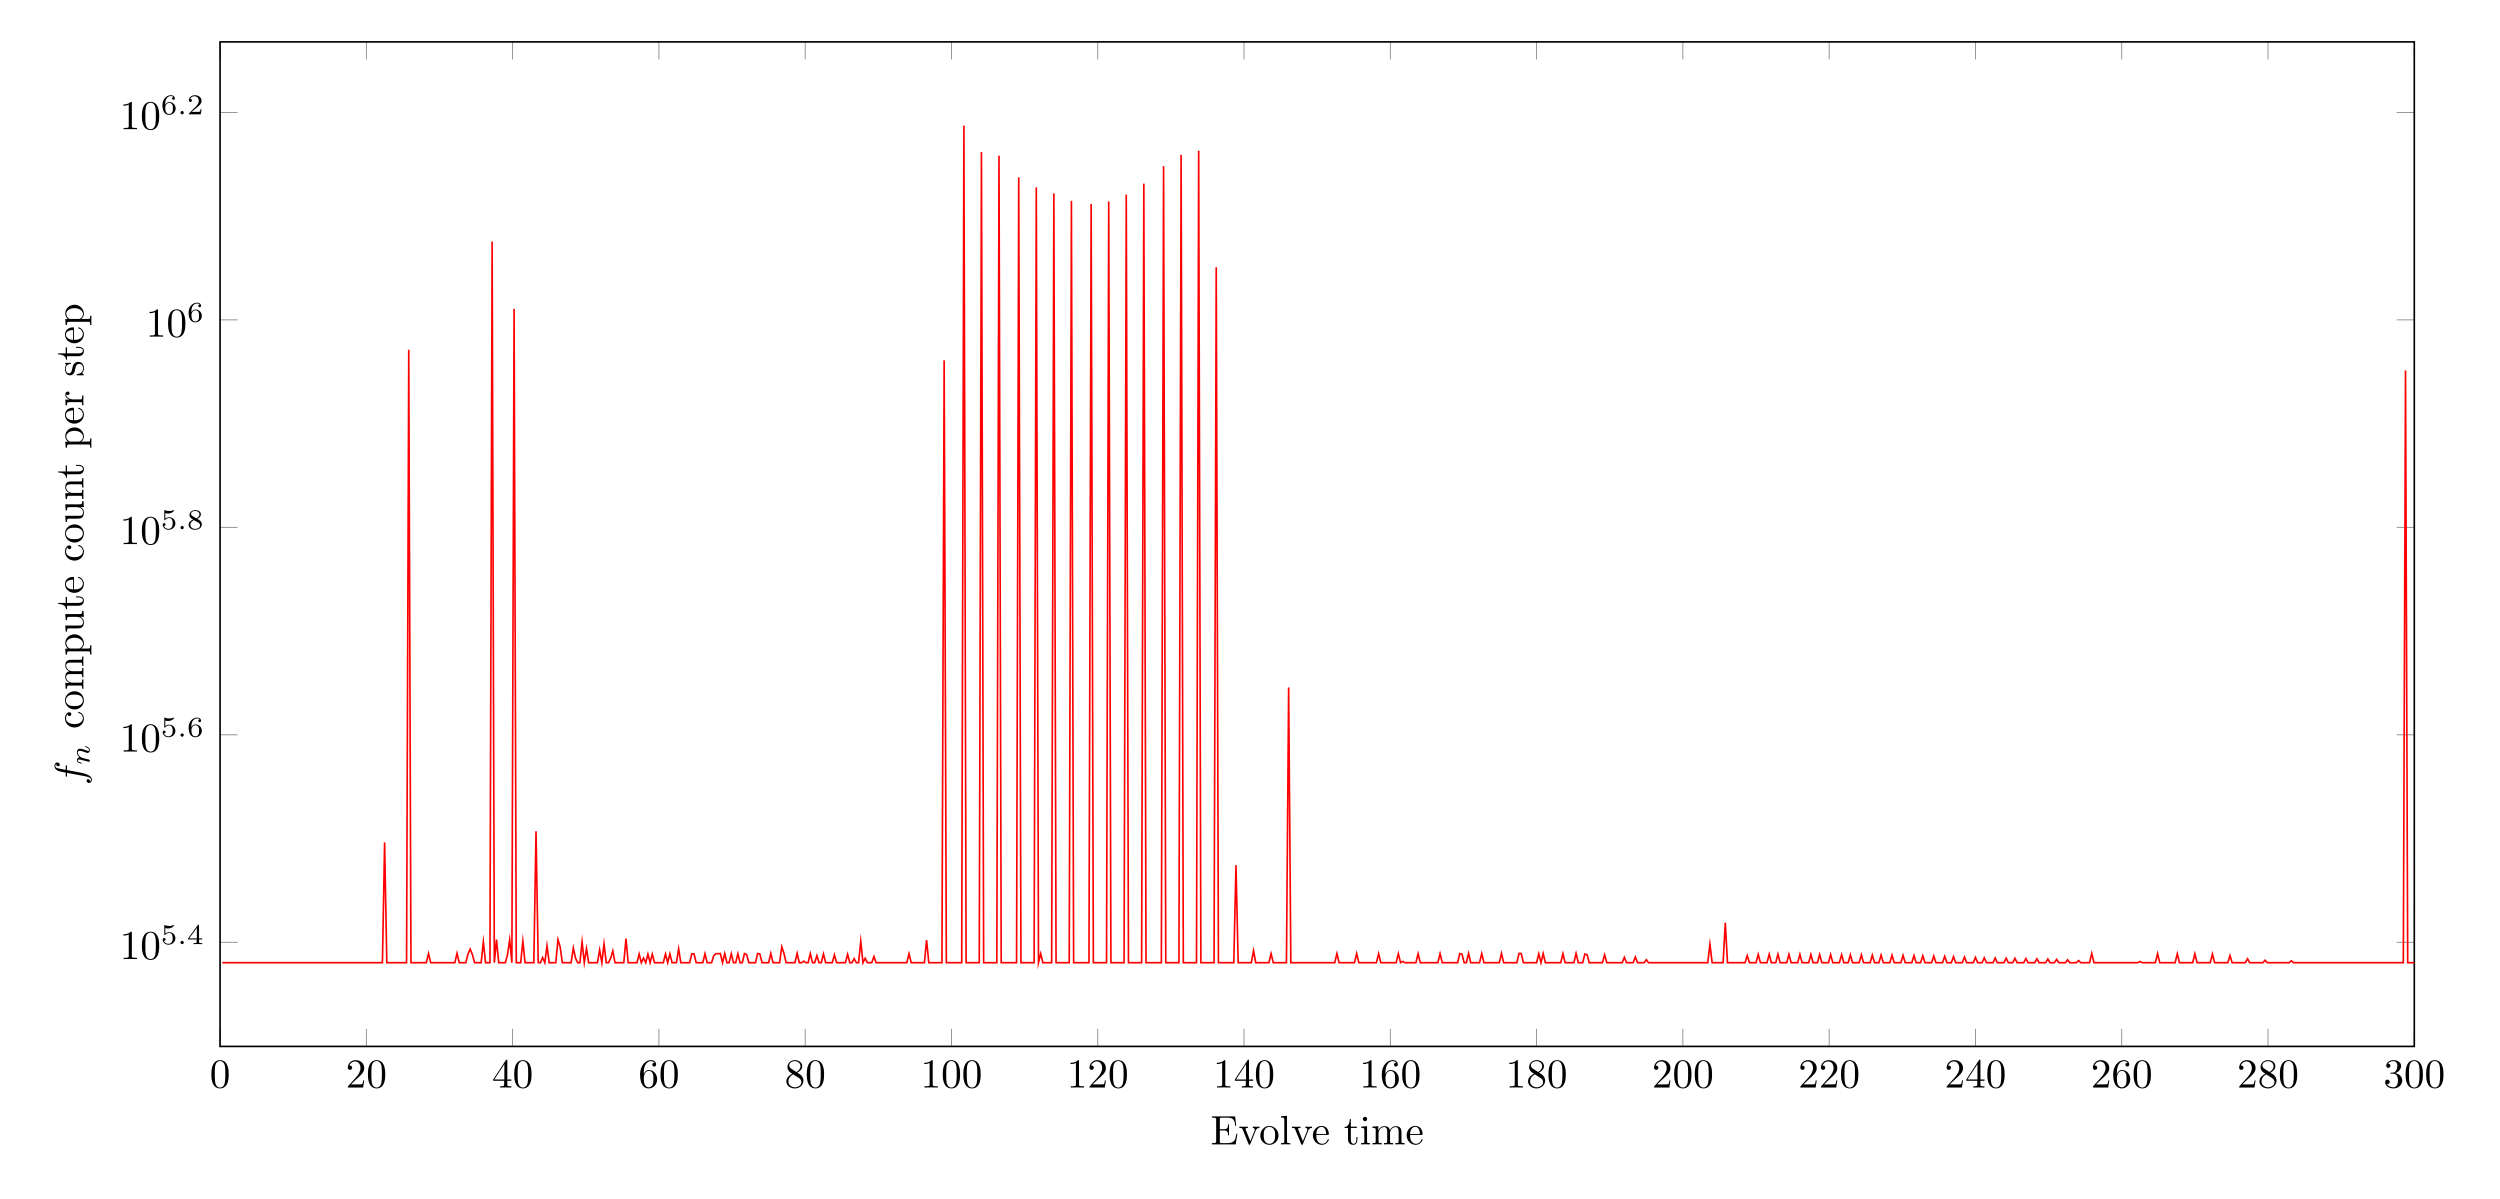 <?xml version="1.0" encoding="UTF-8"?>
<svg xmlns="http://www.w3.org/2000/svg" xmlns:xlink="http://www.w3.org/1999/xlink" width="605.189pt" height="290.312pt" viewBox="0 0 605.189 290.312" version="1.1">
<defs>
<g>
<symbol overflow="visible" id="glyph0-0">
<path style="stroke:none;" d=""/>
</symbol>
<symbol overflow="visible" id="glyph0-1">
<path style="stroke:none;" d="M 4.578 -3.188 C 4.578 -3.984 4.531 -4.781 4.188 -5.516 C 3.734 -6.484 2.906 -6.641 2.5 -6.641 C 1.891 -6.641 1.172 -6.375 0.75 -5.453 C 0.438 -4.766 0.391 -3.984 0.391 -3.188 C 0.391 -2.438 0.422 -1.547 0.844 -0.781 C 1.266 0.016 2 0.219 2.484 0.219 C 3.016 0.219 3.781 0.016 4.219 -0.938 C 4.531 -1.625 4.578 -2.406 4.578 -3.188 Z M 2.484 0 C 2.094 0 1.5 -0.25 1.328 -1.203 C 1.219 -1.797 1.219 -2.719 1.219 -3.312 C 1.219 -3.953 1.219 -4.609 1.297 -5.141 C 1.484 -6.328 2.234 -6.422 2.484 -6.422 C 2.812 -6.422 3.469 -6.234 3.656 -5.25 C 3.766 -4.688 3.766 -3.938 3.766 -3.312 C 3.766 -2.562 3.766 -1.891 3.656 -1.25 C 3.5 -0.297 2.938 0 2.484 0 Z M 2.484 0 "/>
</symbol>
<symbol overflow="visible" id="glyph0-2">
<path style="stroke:none;" d="M 1.266 -0.766 L 2.328 -1.797 C 3.875 -3.172 4.469 -3.703 4.469 -4.703 C 4.469 -5.844 3.578 -6.641 2.359 -6.641 C 1.234 -6.641 0.5 -5.719 0.5 -4.828 C 0.5 -4.281 1 -4.281 1.031 -4.281 C 1.203 -4.281 1.547 -4.391 1.547 -4.812 C 1.547 -5.062 1.359 -5.328 1.016 -5.328 C 0.938 -5.328 0.922 -5.328 0.891 -5.312 C 1.109 -5.969 1.656 -6.328 2.234 -6.328 C 3.141 -6.328 3.562 -5.516 3.562 -4.703 C 3.562 -3.906 3.078 -3.125 2.516 -2.5 L 0.609 -0.375 C 0.5 -0.266 0.5 -0.234 0.5 0 L 4.203 0 L 4.469 -1.734 L 4.234 -1.734 C 4.172 -1.438 4.109 -1 4 -0.844 C 3.938 -0.766 3.281 -0.766 3.062 -0.766 Z M 1.266 -0.766 "/>
</symbol>
<symbol overflow="visible" id="glyph0-3">
<path style="stroke:none;" d="M 2.938 -1.641 L 2.938 -0.781 C 2.938 -0.422 2.906 -0.312 2.172 -0.312 L 1.969 -0.312 L 1.969 0 C 2.375 -0.031 2.891 -0.031 3.312 -0.031 C 3.734 -0.031 4.25 -0.031 4.672 0 L 4.672 -0.312 L 4.453 -0.312 C 3.719 -0.312 3.703 -0.422 3.703 -0.781 L 3.703 -1.641 L 4.688 -1.641 L 4.688 -1.953 L 3.703 -1.953 L 3.703 -6.484 C 3.703 -6.688 3.703 -6.75 3.531 -6.75 C 3.453 -6.75 3.422 -6.75 3.344 -6.625 L 0.281 -1.953 L 0.281 -1.641 Z M 2.984 -1.953 L 0.562 -1.953 L 2.984 -5.672 Z M 2.984 -1.953 "/>
</symbol>
<symbol overflow="visible" id="glyph0-4">
<path style="stroke:none;" d="M 1.312 -3.266 L 1.312 -3.516 C 1.312 -6.031 2.547 -6.391 3.062 -6.391 C 3.297 -6.391 3.719 -6.328 3.938 -5.984 C 3.781 -5.984 3.391 -5.984 3.391 -5.547 C 3.391 -5.234 3.625 -5.078 3.844 -5.078 C 4 -5.078 4.312 -5.172 4.312 -5.562 C 4.312 -6.156 3.875 -6.641 3.047 -6.641 C 1.766 -6.641 0.422 -5.359 0.422 -3.156 C 0.422 -0.484 1.578 0.219 2.5 0.219 C 3.609 0.219 4.562 -0.719 4.562 -2.031 C 4.562 -3.297 3.672 -4.25 2.562 -4.25 C 1.891 -4.25 1.516 -3.75 1.312 -3.266 Z M 2.5 -0.062 C 1.875 -0.062 1.578 -0.656 1.516 -0.812 C 1.328 -1.281 1.328 -2.078 1.328 -2.25 C 1.328 -3.031 1.656 -4.031 2.547 -4.031 C 2.719 -4.031 3.172 -4.031 3.484 -3.406 C 3.656 -3.047 3.656 -2.531 3.656 -2.047 C 3.656 -1.562 3.656 -1.062 3.484 -0.703 C 3.188 -0.109 2.734 -0.062 2.5 -0.062 Z M 2.5 -0.062 "/>
</symbol>
<symbol overflow="visible" id="glyph0-5">
<path style="stroke:none;" d="M 1.625 -4.562 C 1.172 -4.859 1.125 -5.188 1.125 -5.359 C 1.125 -5.969 1.781 -6.391 2.484 -6.391 C 3.203 -6.391 3.844 -5.875 3.844 -5.156 C 3.844 -4.578 3.453 -4.109 2.859 -3.766 Z M 3.078 -3.609 C 3.797 -3.984 4.281 -4.5 4.281 -5.156 C 4.281 -6.078 3.406 -6.641 2.5 -6.641 C 1.5 -6.641 0.688 -5.906 0.688 -4.969 C 0.688 -4.797 0.703 -4.344 1.125 -3.875 C 1.234 -3.766 1.609 -3.516 1.859 -3.344 C 1.281 -3.047 0.422 -2.5 0.422 -1.5 C 0.422 -0.453 1.438 0.219 2.484 0.219 C 3.609 0.219 4.562 -0.609 4.562 -1.672 C 4.562 -2.031 4.453 -2.484 4.062 -2.906 C 3.875 -3.109 3.719 -3.203 3.078 -3.609 Z M 2.078 -3.188 L 3.312 -2.406 C 3.594 -2.219 4.062 -1.922 4.062 -1.312 C 4.062 -0.578 3.312 -0.062 2.5 -0.062 C 1.641 -0.062 0.922 -0.672 0.922 -1.5 C 0.922 -2.078 1.234 -2.719 2.078 -3.188 Z M 2.078 -3.188 "/>
</symbol>
<symbol overflow="visible" id="glyph0-6">
<path style="stroke:none;" d="M 2.938 -6.375 C 2.938 -6.625 2.938 -6.641 2.703 -6.641 C 2.078 -6 1.203 -6 0.891 -6 L 0.891 -5.688 C 1.094 -5.688 1.672 -5.688 2.188 -5.953 L 2.188 -0.781 C 2.188 -0.422 2.156 -0.312 1.266 -0.312 L 0.953 -0.312 L 0.953 0 C 1.297 -0.031 2.156 -0.031 2.562 -0.031 C 2.953 -0.031 3.828 -0.031 4.172 0 L 4.172 -0.312 L 3.859 -0.312 C 2.953 -0.312 2.938 -0.422 2.938 -0.781 Z M 2.938 -6.375 "/>
</symbol>
<symbol overflow="visible" id="glyph0-7">
<path style="stroke:none;" d="M 2.891 -3.516 C 3.703 -3.781 4.281 -4.469 4.281 -5.266 C 4.281 -6.078 3.406 -6.641 2.453 -6.641 C 1.453 -6.641 0.688 -6.047 0.688 -5.281 C 0.688 -4.953 0.906 -4.766 1.203 -4.766 C 1.5 -4.766 1.703 -4.984 1.703 -5.281 C 1.703 -5.766 1.234 -5.766 1.094 -5.766 C 1.391 -6.266 2.047 -6.391 2.406 -6.391 C 2.828 -6.391 3.375 -6.172 3.375 -5.281 C 3.375 -5.156 3.344 -4.578 3.094 -4.141 C 2.797 -3.656 2.453 -3.625 2.203 -3.625 C 2.125 -3.609 1.891 -3.594 1.812 -3.594 C 1.734 -3.578 1.672 -3.562 1.672 -3.469 C 1.672 -3.359 1.734 -3.359 1.906 -3.359 L 2.344 -3.359 C 3.156 -3.359 3.531 -2.688 3.531 -1.703 C 3.531 -0.344 2.844 -0.062 2.406 -0.062 C 1.969 -0.062 1.219 -0.234 0.875 -0.812 C 1.219 -0.766 1.531 -0.984 1.531 -1.359 C 1.531 -1.719 1.266 -1.922 0.984 -1.922 C 0.734 -1.922 0.422 -1.781 0.422 -1.344 C 0.422 -0.438 1.344 0.219 2.438 0.219 C 3.656 0.219 4.562 -0.688 4.562 -1.703 C 4.562 -2.516 3.922 -3.297 2.891 -3.516 Z M 2.891 -3.516 "/>
</symbol>
<symbol overflow="visible" id="glyph0-8">
<path style="stroke:none;" d="M 1.359 -0.781 C 1.359 -0.422 1.328 -0.312 0.562 -0.312 L 0.328 -0.312 L 0.328 0 L 6.078 0 L 6.5 -2.578 L 6.25 -2.578 C 6 -1.031 5.766 -0.312 4.062 -0.312 L 2.734 -0.312 C 2.266 -0.312 2.25 -0.375 2.25 -0.703 L 2.25 -3.375 L 3.141 -3.375 C 4.109 -3.375 4.219 -3.047 4.219 -2.203 L 4.469 -2.203 L 4.469 -4.844 L 4.219 -4.844 C 4.219 -3.984 4.109 -3.672 3.141 -3.672 L 2.25 -3.672 L 2.25 -6.078 C 2.25 -6.406 2.266 -6.469 2.734 -6.469 L 4.016 -6.469 C 5.547 -6.469 5.812 -5.922 5.969 -4.531 L 6.219 -4.531 L 5.938 -6.781 L 0.328 -6.781 L 0.328 -6.469 L 0.562 -6.469 C 1.328 -6.469 1.359 -6.359 1.359 -6 Z M 1.359 -0.781 "/>
</symbol>
<symbol overflow="visible" id="glyph0-9">
<path style="stroke:none;" d="M 4.141 -3.312 C 4.234 -3.547 4.406 -3.984 5.062 -3.984 L 5.062 -4.297 C 4.828 -4.281 4.547 -4.266 4.312 -4.266 C 4.078 -4.266 3.625 -4.281 3.453 -4.297 L 3.453 -3.984 C 3.812 -3.984 3.922 -3.75 3.922 -3.562 C 3.922 -3.469 3.906 -3.422 3.875 -3.312 L 2.844 -0.781 L 1.734 -3.562 C 1.672 -3.688 1.672 -3.703 1.672 -3.734 C 1.672 -3.984 2.062 -3.984 2.25 -3.984 L 2.25 -4.297 C 1.938 -4.281 1.391 -4.266 1.156 -4.266 C 0.891 -4.266 0.484 -4.281 0.188 -4.297 L 0.188 -3.984 C 0.812 -3.984 0.859 -3.922 0.984 -3.625 L 2.422 -0.078 C 2.484 0.062 2.5 0.109 2.625 0.109 C 2.766 0.109 2.797 0.016 2.844 -0.078 Z M 4.141 -3.312 "/>
</symbol>
<symbol overflow="visible" id="glyph0-10">
<path style="stroke:none;" d="M 4.688 -2.141 C 4.688 -3.406 3.703 -4.469 2.5 -4.469 C 1.25 -4.469 0.281 -3.375 0.281 -2.141 C 0.281 -0.844 1.312 0.109 2.484 0.109 C 3.688 0.109 4.688 -0.875 4.688 -2.141 Z M 2.5 -0.141 C 2.062 -0.141 1.625 -0.344 1.359 -0.812 C 1.109 -1.25 1.109 -1.859 1.109 -2.219 C 1.109 -2.609 1.109 -3.141 1.344 -3.578 C 1.609 -4.031 2.078 -4.25 2.484 -4.25 C 2.922 -4.25 3.344 -4.031 3.609 -3.594 C 3.875 -3.172 3.875 -2.594 3.875 -2.219 C 3.875 -1.859 3.875 -1.312 3.656 -0.875 C 3.422 -0.422 2.984 -0.141 2.5 -0.141 Z M 2.5 -0.141 "/>
</symbol>
<symbol overflow="visible" id="glyph0-11">
<path style="stroke:none;" d="M 1.766 -6.922 L 0.328 -6.812 L 0.328 -6.5 C 1.031 -6.5 1.109 -6.438 1.109 -5.938 L 1.109 -0.75 C 1.109 -0.312 1 -0.312 0.328 -0.312 L 0.328 0 C 0.656 -0.016 1.188 -0.031 1.438 -0.031 C 1.688 -0.031 2.172 -0.016 2.547 0 L 2.547 -0.312 C 1.875 -0.312 1.766 -0.312 1.766 -0.75 Z M 1.766 -6.922 "/>
</symbol>
<symbol overflow="visible" id="glyph0-12">
<path style="stroke:none;" d="M 1.109 -2.516 C 1.172 -4 2.016 -4.25 2.359 -4.25 C 3.375 -4.25 3.484 -2.906 3.484 -2.516 Z M 1.109 -2.297 L 3.891 -2.297 C 4.109 -2.297 4.141 -2.297 4.141 -2.516 C 4.141 -3.5 3.594 -4.469 2.359 -4.469 C 1.203 -4.469 0.281 -3.438 0.281 -2.188 C 0.281 -0.859 1.328 0.109 2.469 0.109 C 3.688 0.109 4.141 -1 4.141 -1.188 C 4.141 -1.281 4.062 -1.312 4 -1.312 C 3.922 -1.312 3.891 -1.25 3.875 -1.172 C 3.531 -0.141 2.625 -0.141 2.531 -0.141 C 2.031 -0.141 1.641 -0.438 1.406 -0.812 C 1.109 -1.281 1.109 -1.938 1.109 -2.297 Z M 1.109 -2.297 "/>
</symbol>
<symbol overflow="visible" id="glyph0-13">
<path style="stroke:none;" d="M 1.719 -3.984 L 3.156 -3.984 L 3.156 -4.297 L 1.719 -4.297 L 1.719 -6.125 L 1.469 -6.125 C 1.469 -5.312 1.172 -4.25 0.188 -4.203 L 0.188 -3.984 L 1.031 -3.984 L 1.031 -1.234 C 1.031 -0.016 1.969 0.109 2.328 0.109 C 3.031 0.109 3.312 -0.594 3.312 -1.234 L 3.312 -1.797 L 3.062 -1.797 L 3.062 -1.25 C 3.062 -0.516 2.766 -0.141 2.391 -0.141 C 1.719 -0.141 1.719 -1.047 1.719 -1.219 Z M 1.719 -3.984 "/>
</symbol>
<symbol overflow="visible" id="glyph0-14">
<path style="stroke:none;" d="M 1.766 -4.406 L 0.375 -4.297 L 0.375 -3.984 C 1.016 -3.984 1.109 -3.922 1.109 -3.438 L 1.109 -0.75 C 1.109 -0.312 1 -0.312 0.328 -0.312 L 0.328 0 C 0.641 -0.016 1.188 -0.031 1.422 -0.031 C 1.781 -0.031 2.125 -0.016 2.469 0 L 2.469 -0.312 C 1.797 -0.312 1.766 -0.359 1.766 -0.75 Z M 1.797 -6.141 C 1.797 -6.453 1.562 -6.672 1.281 -6.672 C 0.969 -6.672 0.75 -6.406 0.75 -6.141 C 0.75 -5.875 0.969 -5.609 1.281 -5.609 C 1.562 -5.609 1.797 -5.828 1.797 -6.141 Z M 1.797 -6.141 "/>
</symbol>
<symbol overflow="visible" id="glyph0-15">
<path style="stroke:none;" d="M 1.094 -3.422 L 1.094 -0.75 C 1.094 -0.312 0.984 -0.312 0.312 -0.312 L 0.312 0 C 0.672 -0.016 1.172 -0.031 1.453 -0.031 C 1.703 -0.031 2.219 -0.016 2.562 0 L 2.562 -0.312 C 1.891 -0.312 1.781 -0.312 1.781 -0.75 L 1.781 -2.594 C 1.781 -3.625 2.5 -4.188 3.125 -4.188 C 3.766 -4.188 3.875 -3.656 3.875 -3.078 L 3.875 -0.75 C 3.875 -0.312 3.766 -0.312 3.094 -0.312 L 3.094 0 C 3.438 -0.016 3.953 -0.031 4.219 -0.031 C 4.469 -0.031 5 -0.016 5.328 0 L 5.328 -0.312 C 4.672 -0.312 4.562 -0.312 4.562 -0.75 L 4.562 -2.594 C 4.562 -3.625 5.266 -4.188 5.906 -4.188 C 6.531 -4.188 6.641 -3.656 6.641 -3.078 L 6.641 -0.75 C 6.641 -0.312 6.531 -0.312 5.859 -0.312 L 5.859 0 C 6.203 -0.016 6.719 -0.031 6.984 -0.031 C 7.25 -0.031 7.766 -0.016 8.109 0 L 8.109 -0.312 C 7.594 -0.312 7.344 -0.312 7.328 -0.609 L 7.328 -2.516 C 7.328 -3.375 7.328 -3.672 7.016 -4.031 C 6.875 -4.203 6.547 -4.406 5.969 -4.406 C 5.141 -4.406 4.688 -3.812 4.531 -3.422 C 4.391 -4.297 3.656 -4.406 3.203 -4.406 C 2.469 -4.406 2 -3.984 1.719 -3.359 L 1.719 -4.406 L 0.312 -4.297 L 0.312 -3.984 C 1.016 -3.984 1.094 -3.922 1.094 -3.422 Z M 1.094 -3.422 "/>
</symbol>
<symbol overflow="visible" id="glyph1-0">
<path style="stroke:none;" d=""/>
</symbol>
<symbol overflow="visible" id="glyph1-1">
<path style="stroke:none;" d="M 1.078 -3.891 C 1.438 -3.797 1.641 -3.797 1.75 -3.797 C 2.672 -3.797 3.219 -4.422 3.219 -4.531 C 3.219 -4.609 3.172 -4.625 3.141 -4.625 C 3.125 -4.625 3.109 -4.625 3.078 -4.609 C 2.906 -4.547 2.547 -4.406 2.031 -4.406 C 1.828 -4.406 1.469 -4.422 1.016 -4.594 C 0.938 -4.625 0.922 -4.625 0.922 -4.625 C 0.828 -4.625 0.828 -4.547 0.828 -4.438 L 0.828 -2.391 C 0.828 -2.266 0.828 -2.188 0.938 -2.188 C 1 -2.188 1.016 -2.188 1.078 -2.281 C 1.375 -2.656 1.812 -2.719 2.047 -2.719 C 2.469 -2.719 2.656 -2.391 2.688 -2.328 C 2.812 -2.094 2.859 -1.828 2.859 -1.422 C 2.859 -1.219 2.859 -0.812 2.641 -0.5 C 2.469 -0.25 2.172 -0.078 1.828 -0.078 C 1.375 -0.078 0.906 -0.328 0.734 -0.797 C 1 -0.781 1.141 -0.953 1.141 -1.141 C 1.141 -1.438 0.875 -1.484 0.781 -1.484 C 0.781 -1.484 0.438 -1.484 0.438 -1.109 C 0.438 -0.484 1.016 0.141 1.844 0.141 C 2.734 0.141 3.516 -0.516 3.516 -1.406 C 3.516 -2.188 2.922 -2.906 2.062 -2.906 C 1.75 -2.906 1.391 -2.844 1.078 -2.578 Z M 1.078 -3.891 "/>
</symbol>
<symbol overflow="visible" id="glyph1-2">
<path style="stroke:none;" d="M 3.688 -1.141 L 3.688 -1.391 L 2.906 -1.391 L 2.906 -4.5 C 2.906 -4.641 2.906 -4.703 2.766 -4.703 C 2.672 -4.703 2.641 -4.703 2.578 -4.594 L 0.266 -1.391 L 0.266 -1.141 L 2.328 -1.141 L 2.328 -0.578 C 2.328 -0.328 2.328 -0.25 1.75 -0.25 L 1.562 -0.25 L 1.562 0 C 1.922 -0.016 2.359 -0.031 2.609 -0.031 C 2.875 -0.031 3.312 -0.016 3.672 0 L 3.672 -0.25 L 3.484 -0.25 C 2.906 -0.25 2.906 -0.328 2.906 -0.578 L 2.906 -1.141 Z M 2.375 -3.938 L 2.375 -1.391 L 0.531 -1.391 Z M 2.375 -3.938 "/>
</symbol>
<symbol overflow="visible" id="glyph1-3">
<path style="stroke:none;" d="M 1.047 -2.281 C 1.047 -2.844 1.094 -3.359 1.359 -3.797 C 1.594 -4.172 1.969 -4.422 2.422 -4.422 C 2.625 -4.422 2.906 -4.375 3.047 -4.188 C 2.875 -4.172 2.719 -4.047 2.719 -3.844 C 2.719 -3.672 2.844 -3.516 3.047 -3.516 C 3.266 -3.516 3.391 -3.656 3.391 -3.859 C 3.391 -4.266 3.094 -4.625 2.406 -4.625 C 1.406 -4.625 0.375 -3.703 0.375 -2.203 C 0.375 -0.406 1.219 0.141 2 0.141 C 2.844 0.141 3.578 -0.516 3.578 -1.422 C 3.578 -2.312 2.875 -2.969 2.062 -2.969 C 1.5 -2.969 1.203 -2.594 1.047 -2.281 Z M 2 -0.078 C 1.641 -0.078 1.375 -0.281 1.219 -0.594 C 1.125 -0.797 1.062 -1.156 1.062 -1.562 C 1.062 -2.25 1.469 -2.766 2.031 -2.766 C 2.344 -2.766 2.562 -2.641 2.734 -2.391 C 2.906 -2.125 2.906 -1.828 2.906 -1.422 C 2.906 -1.031 2.906 -0.734 2.719 -0.453 C 2.562 -0.219 2.328 -0.078 2 -0.078 Z M 2 -0.078 "/>
</symbol>
<symbol overflow="visible" id="glyph1-4">
<path style="stroke:none;" d="M 2.469 -2.516 C 3.016 -2.781 3.359 -3.109 3.359 -3.594 C 3.359 -4.266 2.656 -4.625 1.984 -4.625 C 1.219 -4.625 0.594 -4.125 0.594 -3.469 C 0.594 -3.141 0.75 -2.906 0.875 -2.766 C 1 -2.609 1.047 -2.578 1.453 -2.344 C 1.062 -2.172 0.375 -1.797 0.375 -1.062 C 0.375 -0.297 1.172 0.141 1.969 0.141 C 2.859 0.141 3.578 -0.422 3.578 -1.172 C 3.578 -1.641 3.312 -2.031 2.906 -2.266 C 2.812 -2.328 2.578 -2.453 2.469 -2.516 Z M 1.344 -3.172 C 1.156 -3.281 0.969 -3.469 0.969 -3.734 C 0.969 -4.172 1.469 -4.422 1.969 -4.422 C 2.516 -4.422 3 -4.078 3 -3.594 C 3 -2.969 2.266 -2.656 2.266 -2.656 C 2.25 -2.656 2.234 -2.656 2.188 -2.688 Z M 1.672 -2.203 L 2.641 -1.656 C 2.812 -1.547 3.156 -1.344 3.156 -0.938 C 3.156 -0.406 2.578 -0.078 1.984 -0.078 C 1.344 -0.078 0.797 -0.5 0.797 -1.062 C 0.797 -1.578 1.172 -1.984 1.672 -2.203 Z M 1.672 -2.203 "/>
</symbol>
<symbol overflow="visible" id="glyph1-5">
<path style="stroke:none;" d="M 3.516 -1.266 L 3.281 -1.266 C 3.266 -1.109 3.188 -0.703 3.094 -0.641 C 3.047 -0.594 2.516 -0.594 2.406 -0.594 L 1.125 -0.594 C 1.859 -1.234 2.109 -1.438 2.516 -1.766 C 3.031 -2.172 3.516 -2.609 3.516 -3.266 C 3.516 -4.109 2.781 -4.625 1.891 -4.625 C 1.031 -4.625 0.438 -4.016 0.438 -3.375 C 0.438 -3.031 0.734 -2.984 0.812 -2.984 C 0.969 -2.984 1.172 -3.109 1.172 -3.359 C 1.172 -3.484 1.125 -3.734 0.766 -3.734 C 0.984 -4.219 1.453 -4.375 1.781 -4.375 C 2.484 -4.375 2.844 -3.828 2.844 -3.266 C 2.844 -2.656 2.406 -2.188 2.188 -1.938 L 0.516 -0.266 C 0.438 -0.203 0.438 -0.188 0.438 0 L 3.312 0 Z M 3.516 -1.266 "/>
</symbol>
<symbol overflow="visible" id="glyph2-0">
<path style="stroke:none;" d=""/>
</symbol>
<symbol overflow="visible" id="glyph2-1">
<path style="stroke:none;" d="M 1.578 -0.391 C 1.578 -0.641 1.375 -0.797 1.188 -0.797 C 0.953 -0.797 0.781 -0.609 0.781 -0.406 C 0.781 -0.156 0.984 0 1.172 0 C 1.406 0 1.578 -0.188 1.578 -0.391 Z M 1.578 -0.391 "/>
</symbol>
<symbol overflow="visible" id="glyph3-0">
<path style="stroke:none;" d=""/>
</symbol>
<symbol overflow="visible" id="glyph3-1">
<path style="stroke:none;" d="M -3.984 -3.656 L -3.984 -4.516 C -3.984 -4.719 -3.984 -4.812 -4.188 -4.812 C -4.297 -4.812 -4.297 -4.719 -4.297 -4.547 L -4.297 -3.719 L -5.438 -3.922 C -5.641 -3.969 -6.344 -4.109 -6.469 -4.172 C -6.656 -4.25 -6.812 -4.422 -6.812 -4.641 C -6.812 -4.672 -6.812 -4.938 -6.625 -5.125 C -6.594 -4.688 -6.234 -4.578 -6.094 -4.578 C -5.859 -4.578 -5.734 -4.766 -5.734 -4.953 C -5.734 -5.219 -5.969 -5.5 -6.344 -5.5 C -6.797 -5.5 -7.031 -5.047 -7.031 -4.641 C -7.031 -4.297 -6.844 -3.672 -5.859 -3.375 C -5.656 -3.312 -5.547 -3.281 -4.297 -3.047 L -4.297 -2.359 C -4.297 -2.156 -4.297 -2.047 -4.109 -2.047 C -3.984 -2.047 -3.984 -2.141 -3.984 -2.328 L -3.984 -2.984 L -0.047 -2.25 C 0.922 -2.062 1.828 -1.891 1.828 -1.375 C 1.828 -1.328 1.828 -1.094 1.641 -0.891 C 1.609 -1.359 1.25 -1.453 1.109 -1.453 C 0.875 -1.453 0.75 -1.266 0.75 -1.078 C 0.75 -0.812 0.984 -0.531 1.359 -0.531 C 1.797 -0.531 2.047 -0.969 2.047 -1.375 C 2.047 -1.922 1.453 -2.328 1.078 -2.5 C 0.453 -2.828 -0.75 -3.047 -0.828 -3.062 Z M -3.984 -3.656 "/>
</symbol>
<symbol overflow="visible" id="glyph4-0">
<path style="stroke:none;" d=""/>
</symbol>
<symbol overflow="visible" id="glyph4-1">
<path style="stroke:none;" d="M -0.438 -0.844 C -0.344 -0.828 -0.172 -0.781 -0.156 -0.781 C 0 -0.781 0.062 -0.906 0.062 -1.016 C 0.062 -1.141 -0.016 -1.25 -0.078 -1.297 C -0.141 -1.328 -0.375 -1.375 -0.516 -1.422 C -0.641 -1.453 -0.969 -1.531 -1.141 -1.562 C -1.297 -1.609 -1.453 -1.656 -1.609 -1.688 C -1.891 -1.766 -1.953 -1.781 -2.234 -1.984 C -2.516 -2.172 -2.875 -2.5 -2.875 -3.031 C -2.875 -3.422 -2.516 -3.438 -2.391 -3.438 C -1.969 -3.438 -1.203 -3.141 -0.906 -3.031 C -0.703 -2.953 -0.641 -2.922 -0.531 -2.922 C -0.156 -2.922 0.062 -3.219 0.062 -3.578 C 0.062 -4.281 -0.891 -4.578 -1 -4.578 C -1.094 -4.578 -1.094 -4.5 -1.094 -4.469 C -1.094 -4.375 -1.047 -4.375 -0.969 -4.344 C -0.406 -4.188 -0.125 -3.875 -0.125 -3.609 C -0.125 -3.453 -0.219 -3.422 -0.375 -3.422 C -0.531 -3.422 -0.625 -3.469 -0.938 -3.594 C -1.156 -3.672 -1.891 -3.953 -2.281 -3.953 C -2.953 -3.953 -3.078 -3.422 -3.078 -3.047 C -3.078 -2.469 -2.719 -2.078 -2.438 -1.875 C -2.922 -1.828 -3.078 -1.422 -3.078 -1.125 C -3.078 -0.828 -2.859 -0.672 -2.703 -0.578 C -2.438 -0.422 -2.047 -0.328 -2 -0.328 C -1.922 -0.328 -1.922 -0.422 -1.922 -0.453 C -1.922 -0.547 -1.938 -0.547 -2.125 -0.594 C -2.531 -0.703 -2.875 -0.844 -2.875 -1.109 C -2.875 -1.297 -2.719 -1.344 -2.531 -1.344 C -2.406 -1.344 -2.141 -1.281 -1.953 -1.219 C -1.766 -1.172 -1.484 -1.109 -1.328 -1.078 Z M -0.438 -0.844 "/>
</symbol>
<symbol overflow="visible" id="glyph5-0">
<path style="stroke:none;" d=""/>
</symbol>
<symbol overflow="visible" id="glyph5-1">
<path style="stroke:none;" d="M -2.172 -1.172 C -3.797 -1.172 -4.219 -1.984 -4.219 -2.516 C -4.219 -2.609 -4.203 -3.234 -3.844 -3.578 C -3.812 -3.172 -3.516 -3.109 -3.391 -3.109 C -3.125 -3.109 -2.938 -3.297 -2.938 -3.562 C -2.938 -3.828 -3.094 -4.031 -3.406 -4.031 C -4.078 -4.031 -4.469 -3.266 -4.469 -2.5 C -4.469 -1.25 -3.391 -0.344 -2.156 -0.344 C -0.875 -0.344 0.109 -1.328 0.109 -2.484 C 0.109 -3.812 -1.094 -4.141 -1.188 -4.141 C -1.281 -4.141 -1.281 -4.031 -1.281 -4 C -1.281 -3.922 -1.25 -3.891 -1.188 -3.875 C -0.266 -3.594 -0.141 -2.938 -0.141 -2.578 C -0.141 -2.047 -0.562 -1.172 -2.172 -1.172 Z M -2.172 -1.172 "/>
</symbol>
<symbol overflow="visible" id="glyph5-2">
<path style="stroke:none;" d="M -2.141 -4.688 C -3.406 -4.688 -4.469 -3.703 -4.469 -2.5 C -4.469 -1.25 -3.375 -0.281 -2.141 -0.281 C -0.844 -0.281 0.109 -1.312 0.109 -2.484 C 0.109 -3.688 -0.875 -4.688 -2.141 -4.688 Z M -0.141 -2.5 C -0.141 -2.062 -0.344 -1.625 -0.812 -1.359 C -1.25 -1.109 -1.859 -1.109 -2.219 -1.109 C -2.609 -1.109 -3.141 -1.109 -3.578 -1.344 C -4.031 -1.609 -4.25 -2.078 -4.25 -2.484 C -4.25 -2.922 -4.031 -3.344 -3.594 -3.609 C -3.172 -3.875 -2.594 -3.875 -2.219 -3.875 C -1.859 -3.875 -1.312 -3.875 -0.875 -3.656 C -0.422 -3.422 -0.141 -2.984 -0.141 -2.5 Z M -0.141 -2.5 "/>
</symbol>
<symbol overflow="visible" id="glyph5-3">
<path style="stroke:none;" d="M -3.422 -1.094 L -0.75 -1.094 C -0.312 -1.094 -0.312 -0.984 -0.312 -0.312 L 0 -0.312 C -0.016 -0.672 -0.031 -1.172 -0.031 -1.453 C -0.031 -1.703 -0.016 -2.219 0 -2.562 L -0.312 -2.562 C -0.312 -1.891 -0.312 -1.781 -0.75 -1.781 L -2.594 -1.781 C -3.625 -1.781 -4.188 -2.5 -4.188 -3.125 C -4.188 -3.766 -3.656 -3.875 -3.078 -3.875 L -0.75 -3.875 C -0.312 -3.875 -0.312 -3.766 -0.312 -3.094 L 0 -3.094 C -0.016 -3.438 -0.031 -3.953 -0.031 -4.219 C -0.031 -4.469 -0.016 -5 0 -5.328 L -0.312 -5.328 C -0.312 -4.672 -0.312 -4.562 -0.75 -4.562 L -2.594 -4.562 C -3.625 -4.562 -4.188 -5.266 -4.188 -5.906 C -4.188 -6.531 -3.656 -6.641 -3.078 -6.641 L -0.75 -6.641 C -0.312 -6.641 -0.312 -6.531 -0.312 -5.859 L 0 -5.859 C -0.016 -6.203 -0.031 -6.719 -0.031 -6.984 C -0.031 -7.25 -0.016 -7.766 0 -8.109 L -0.312 -8.109 C -0.312 -7.594 -0.312 -7.344 -0.609 -7.328 L -2.516 -7.328 C -3.375 -7.328 -3.672 -7.328 -4.031 -7.016 C -4.203 -6.875 -4.406 -6.547 -4.406 -5.969 C -4.406 -5.141 -3.812 -4.688 -3.422 -4.531 C -4.297 -4.391 -4.406 -3.656 -4.406 -3.203 C -4.406 -2.469 -3.984 -2 -3.359 -1.719 L -4.406 -1.719 L -4.297 -0.312 L -3.984 -0.312 C -3.984 -1.016 -3.922 -1.094 -3.422 -1.094 Z M -3.422 -1.094 "/>
</symbol>
<symbol overflow="visible" id="glyph5-4">
<path style="stroke:none;" d="M -3.75 -1.719 L -4.406 -1.719 L -4.297 -0.281 L -3.984 -0.281 C -3.984 -0.984 -3.922 -1.062 -3.484 -1.062 L 1.172 -1.062 C 1.625 -1.062 1.625 -0.953 1.625 -0.281 L 1.938 -0.281 C 1.922 -0.625 1.906 -1.141 1.906 -1.391 C 1.906 -1.672 1.922 -2.172 1.938 -2.516 L 1.625 -2.516 C 1.625 -1.859 1.625 -1.75 1.172 -1.75 L -0.594 -1.75 C -0.422 -1.797 0.109 -2.219 0.109 -2.969 C 0.109 -4.156 -0.875 -5.188 -2.156 -5.188 C -3.422 -5.188 -4.406 -4.234 -4.406 -3.109 C -4.406 -2.328 -3.969 -1.906 -3.75 -1.719 Z M -1.141 -1.75 L -3.359 -1.75 C -3.875 -2.031 -4.156 -2.516 -4.156 -3.031 C -4.156 -3.766 -3.281 -4.359 -2.156 -4.359 C -0.953 -4.359 -0.109 -3.672 -0.109 -2.938 C -0.109 -2.531 -0.312 -2.156 -0.719 -1.891 C -0.922 -1.75 -0.938 -1.75 -1.141 -1.75 Z M -1.141 -1.75 "/>
</symbol>
<symbol overflow="visible" id="glyph5-5">
<path style="stroke:none;" d="M -0.781 -3.891 L 0.109 -3.891 L 0 -5.328 L -0.312 -5.328 C -0.312 -4.641 -0.375 -4.562 -0.875 -4.562 L -4.406 -4.562 L -4.297 -3.094 L -3.984 -3.094 C -3.984 -3.781 -3.922 -3.875 -3.422 -3.875 L -1.656 -3.875 C -0.781 -3.875 -0.109 -3.391 -0.109 -2.656 C -0.109 -1.828 -0.578 -1.781 -1.094 -1.781 L -4.406 -1.781 L -4.297 -0.312 L -3.984 -0.312 C -3.984 -1.094 -3.953 -1.094 -3.078 -1.094 L -1.578 -1.094 C -0.797 -1.094 0.109 -1.094 0.109 -2.609 C 0.109 -3.172 -0.172 -3.609 -0.781 -3.891 Z M -0.781 -3.891 "/>
</symbol>
<symbol overflow="visible" id="glyph5-6">
<path style="stroke:none;" d="M -3.984 -1.719 L -3.984 -3.156 L -4.297 -3.156 L -4.297 -1.719 L -6.125 -1.719 L -6.125 -1.469 C -5.312 -1.469 -4.25 -1.172 -4.203 -0.188 L -3.984 -0.188 L -3.984 -1.031 L -1.234 -1.031 C -0.016 -1.031 0.109 -1.969 0.109 -2.328 C 0.109 -3.031 -0.594 -3.312 -1.234 -3.312 L -1.797 -3.312 L -1.797 -3.062 L -1.25 -3.062 C -0.516 -3.062 -0.141 -2.766 -0.141 -2.391 C -0.141 -1.719 -1.047 -1.719 -1.219 -1.719 Z M -3.984 -1.719 "/>
</symbol>
<symbol overflow="visible" id="glyph5-7">
<path style="stroke:none;" d="M -2.516 -1.109 C -4 -1.172 -4.25 -2.016 -4.25 -2.359 C -4.25 -3.375 -2.906 -3.484 -2.516 -3.484 Z M -2.297 -1.109 L -2.297 -3.891 C -2.297 -4.109 -2.297 -4.141 -2.516 -4.141 C -3.5 -4.141 -4.469 -3.594 -4.469 -2.359 C -4.469 -1.203 -3.438 -0.281 -2.188 -0.281 C -0.859 -0.281 0.109 -1.328 0.109 -2.469 C 0.109 -3.688 -1 -4.141 -1.188 -4.141 C -1.281 -4.141 -1.312 -4.062 -1.312 -4 C -1.312 -3.922 -1.25 -3.891 -1.172 -3.875 C -0.141 -3.531 -0.141 -2.625 -0.141 -2.531 C -0.141 -2.031 -0.438 -1.641 -0.812 -1.406 C -1.281 -1.109 -1.938 -1.109 -2.297 -1.109 Z M -2.297 -1.109 "/>
</symbol>
<symbol overflow="visible" id="glyph5-8">
<path style="stroke:none;" d="M -3.422 -1.094 L -0.75 -1.094 C -0.312 -1.094 -0.312 -0.984 -0.312 -0.312 L 0 -0.312 C -0.016 -0.672 -0.031 -1.172 -0.031 -1.453 C -0.031 -1.703 -0.016 -2.219 0 -2.562 L -0.312 -2.562 C -0.312 -1.891 -0.312 -1.781 -0.75 -1.781 L -2.594 -1.781 C -3.625 -1.781 -4.188 -2.5 -4.188 -3.125 C -4.188 -3.766 -3.656 -3.875 -3.078 -3.875 L -0.75 -3.875 C -0.312 -3.875 -0.312 -3.766 -0.312 -3.094 L 0 -3.094 C -0.016 -3.438 -0.031 -3.953 -0.031 -4.219 C -0.031 -4.469 -0.016 -5 0 -5.328 L -0.312 -5.328 C -0.312 -4.812 -0.312 -4.562 -0.609 -4.562 L -2.516 -4.562 C -3.375 -4.562 -3.672 -4.562 -4.031 -4.25 C -4.203 -4.109 -4.406 -3.781 -4.406 -3.203 C -4.406 -2.469 -3.984 -2 -3.359 -1.719 L -4.406 -1.719 L -4.297 -0.312 L -3.984 -0.312 C -3.984 -1.016 -3.922 -1.094 -3.422 -1.094 Z M -3.422 -1.094 "/>
</symbol>
<symbol overflow="visible" id="glyph5-9">
<path style="stroke:none;" d="M -3.312 -1.672 L -4.406 -1.672 L -4.297 -0.281 L -3.984 -0.281 C -3.984 -0.984 -3.922 -1.062 -3.422 -1.062 L -0.75 -1.062 C -0.312 -1.062 -0.312 -0.953 -0.312 -0.281 L 0 -0.281 C -0.016 -0.672 -0.031 -1.141 -0.031 -1.422 C -0.031 -1.812 -0.031 -2.281 0 -2.688 L -0.312 -2.688 L -0.312 -2.469 C -0.312 -1.734 -0.422 -1.719 -0.781 -1.719 L -2.312 -1.719 C -3.297 -1.719 -4.188 -2.141 -4.188 -2.891 C -4.188 -2.953 -4.188 -2.984 -4.172 -3 C -4.172 -2.969 -4.047 -2.766 -3.781 -2.766 C -3.516 -2.766 -3.359 -2.984 -3.359 -3.203 C -3.359 -3.375 -3.484 -3.625 -3.797 -3.625 C -4.109 -3.625 -4.406 -3.312 -4.406 -2.891 C -4.406 -2.156 -3.734 -1.797 -3.312 -1.672 Z M -3.312 -1.672 "/>
</symbol>
<symbol overflow="visible" id="glyph5-10">
<path style="stroke:none;" d="M -1.938 -2.078 C -1.891 -2.297 -1.734 -3.109 -1.016 -3.109 C -0.516 -3.109 -0.109 -2.766 -0.109 -1.984 C -0.109 -1.141 -0.672 -0.781 -1.531 -0.594 C -1.656 -0.562 -1.688 -0.562 -1.688 -0.453 C -1.688 -0.328 -1.625 -0.328 -1.453 -0.328 L -0.125 -0.328 C 0.047 -0.328 0.109 -0.328 0.109 -0.438 C 0.109 -0.484 0.094 -0.5 -0.094 -0.688 C -0.109 -0.703 -0.125 -0.703 -0.312 -0.891 C 0.094 -1.328 0.109 -1.781 0.109 -1.984 C 0.109 -3.125 -0.562 -3.594 -1.281 -3.594 C -1.797 -3.594 -2.109 -3.297 -2.219 -3.172 C -2.547 -2.844 -2.625 -2.453 -2.703 -2.031 C -2.812 -1.469 -2.938 -0.812 -3.516 -0.812 C -3.875 -0.812 -4.281 -1.062 -4.281 -1.922 C -4.281 -3.016 -3.375 -3.078 -3.078 -3.094 C -2.984 -3.094 -2.984 -3.188 -2.984 -3.203 C -2.984 -3.344 -3.031 -3.344 -3.219 -3.344 L -4.234 -3.344 C -4.391 -3.344 -4.469 -3.344 -4.469 -3.234 C -4.469 -3.188 -4.469 -3.156 -4.344 -3.031 C -4.312 -3 -4.219 -2.906 -4.188 -2.859 C -4.469 -2.484 -4.469 -2.078 -4.469 -1.922 C -4.469 -0.703 -3.797 -0.328 -3.234 -0.328 C -2.891 -0.328 -2.609 -0.484 -2.391 -0.75 C -2.141 -1.078 -2.078 -1.359 -1.938 -2.078 Z M -1.938 -2.078 "/>
</symbol>
</g>
<clipPath id="clip1">
  <path d="M 53.27 24 L 584.441 24 L 584.441 239 L 53.27 239 Z M 53.27 24 "/>
</clipPath>
</defs>
<g id="surface1">
<path style="fill:none;stroke-width:0.199;stroke-linecap:butt;stroke-linejoin:miter;stroke:rgb(50%,50%,50%);stroke-opacity:1;stroke-miterlimit:10;" d="M 0.002 1330.815 L 0.002 1335.062 M 35.412 1330.815 L 35.412 1335.062 M 70.822 1330.815 L 70.822 1335.062 M 106.236 1330.815 L 106.236 1335.062 M 141.646 1330.815 L 141.646 1335.062 M 177.056 1330.815 L 177.056 1335.062 M 212.47 1330.815 L 212.47 1335.062 M 247.88 1330.815 L 247.88 1335.062 M 283.291 1330.815 L 283.291 1335.062 M 318.705 1330.815 L 318.705 1335.062 M 354.115 1330.815 L 354.115 1335.062 M 389.525 1330.815 L 389.525 1335.062 M 424.939 1330.815 L 424.939 1335.062 M 460.349 1330.815 L 460.349 1335.062 M 495.759 1330.815 L 495.759 1335.062 M 531.173 1330.815 L 531.173 1335.062 M 0.002 1573.987 L 0.002 1569.737 M 35.412 1573.987 L 35.412 1569.737 M 70.822 1573.987 L 70.822 1569.737 M 106.236 1573.987 L 106.236 1569.737 M 141.646 1573.987 L 141.646 1569.737 M 177.056 1573.987 L 177.056 1569.737 M 212.47 1573.987 L 212.47 1569.737 M 247.88 1573.987 L 247.88 1569.737 M 283.291 1573.987 L 283.291 1569.737 M 318.705 1573.987 L 318.705 1569.737 M 354.115 1573.987 L 354.115 1569.737 M 389.525 1573.987 L 389.525 1569.737 M 424.939 1573.987 L 424.939 1569.737 M 460.349 1573.987 L 460.349 1569.737 M 495.759 1573.987 L 495.759 1569.737 M 531.173 1573.987 L 531.173 1569.737 " transform="matrix(1,0,0,-1,53.268,1584.128)"/>
<path style="fill:none;stroke-width:0.199;stroke-linecap:butt;stroke-linejoin:miter;stroke:rgb(50%,50%,50%);stroke-opacity:1;stroke-miterlimit:10;" d="M 0.002 1356.026 L 4.252 1356.026 M 0.002 1406.249 L 4.252 1406.249 M 0.002 1456.472 L 4.252 1456.472 M 0.002 1506.694 L 4.252 1506.694 M 0.002 1556.917 L 4.252 1556.917 M 531.173 1356.026 L 526.919 1356.026 M 531.173 1406.249 L 526.919 1406.249 M 531.173 1456.472 L 526.919 1456.472 M 531.173 1506.694 L 526.919 1506.694 M 531.173 1556.917 L 526.919 1556.917 " transform="matrix(1,0,0,-1,53.268,1584.128)"/>
<path style="fill:none;stroke-width:0.399;stroke-linecap:butt;stroke-linejoin:miter;stroke:rgb(0%,0%,0%);stroke-opacity:1;stroke-miterlimit:10;" d="M 0.002 1330.815 L 0.002 1573.987 L 531.173 1573.987 L 531.173 1330.815 Z M 0.002 1330.815 " transform="matrix(1,0,0,-1,53.268,1584.128)"/>
<g style="fill:rgb(0%,0%,0%);fill-opacity:1;">
  <use xlink:href="#glyph0-1" x="50.778" y="263.27"/>
</g>
<g style="fill:rgb(0%,0%,0%);fill-opacity:1;">
  <use xlink:href="#glyph0-2" x="83.698" y="263.27"/>
  <use xlink:href="#glyph0-1" x="88.679" y="263.27"/>
</g>
<g style="fill:rgb(0%,0%,0%);fill-opacity:1;">
  <use xlink:href="#glyph0-3" x="119.109" y="263.27"/>
  <use xlink:href="#glyph0-1" x="124.09" y="263.27"/>
</g>
<g style="fill:rgb(0%,0%,0%);fill-opacity:1;">
  <use xlink:href="#glyph0-4" x="154.52" y="263.27"/>
  <use xlink:href="#glyph0-1" x="159.501" y="263.27"/>
</g>
<g style="fill:rgb(0%,0%,0%);fill-opacity:1;">
  <use xlink:href="#glyph0-5" x="189.931" y="263.27"/>
  <use xlink:href="#glyph0-1" x="194.912" y="263.27"/>
</g>
<g style="fill:rgb(0%,0%,0%);fill-opacity:1;">
  <use xlink:href="#glyph0-6" x="222.851" y="263.27"/>
  <use xlink:href="#glyph0-1" x="227.832" y="263.27"/>
  <use xlink:href="#glyph0-1" x="232.814" y="263.27"/>
</g>
<g style="fill:rgb(0%,0%,0%);fill-opacity:1;">
  <use xlink:href="#glyph0-6" x="258.262" y="263.27"/>
  <use xlink:href="#glyph0-2" x="263.243" y="263.27"/>
  <use xlink:href="#glyph0-1" x="268.225" y="263.27"/>
</g>
<g style="fill:rgb(0%,0%,0%);fill-opacity:1;">
  <use xlink:href="#glyph0-6" x="293.673" y="263.27"/>
  <use xlink:href="#glyph0-3" x="298.654" y="263.27"/>
  <use xlink:href="#glyph0-1" x="303.636" y="263.27"/>
</g>
<g style="fill:rgb(0%,0%,0%);fill-opacity:1;">
  <use xlink:href="#glyph0-6" x="329.084" y="263.27"/>
  <use xlink:href="#glyph0-4" x="334.065" y="263.27"/>
  <use xlink:href="#glyph0-1" x="339.047" y="263.27"/>
</g>
<g style="fill:rgb(0%,0%,0%);fill-opacity:1;">
  <use xlink:href="#glyph0-6" x="364.495" y="263.27"/>
  <use xlink:href="#glyph0-5" x="369.476" y="263.27"/>
  <use xlink:href="#glyph0-1" x="374.458" y="263.27"/>
</g>
<g style="fill:rgb(0%,0%,0%);fill-opacity:1;">
  <use xlink:href="#glyph0-2" x="399.906" y="263.27"/>
  <use xlink:href="#glyph0-1" x="404.887" y="263.27"/>
  <use xlink:href="#glyph0-1" x="409.869" y="263.27"/>
</g>
<g style="fill:rgb(0%,0%,0%);fill-opacity:1;">
  <use xlink:href="#glyph0-2" x="435.318" y="263.27"/>
  <use xlink:href="#glyph0-2" x="440.299" y="263.27"/>
  <use xlink:href="#glyph0-1" x="445.281" y="263.27"/>
</g>
<g style="fill:rgb(0%,0%,0%);fill-opacity:1;">
  <use xlink:href="#glyph0-2" x="470.729" y="263.27"/>
  <use xlink:href="#glyph0-3" x="475.71" y="263.27"/>
  <use xlink:href="#glyph0-1" x="480.692" y="263.27"/>
</g>
<g style="fill:rgb(0%,0%,0%);fill-opacity:1;">
  <use xlink:href="#glyph0-2" x="506.14" y="263.27"/>
  <use xlink:href="#glyph0-4" x="511.121" y="263.27"/>
  <use xlink:href="#glyph0-1" x="516.103" y="263.27"/>
</g>
<g style="fill:rgb(0%,0%,0%);fill-opacity:1;">
  <use xlink:href="#glyph0-2" x="541.551" y="263.27"/>
  <use xlink:href="#glyph0-5" x="546.532" y="263.27"/>
  <use xlink:href="#glyph0-1" x="551.514" y="263.27"/>
</g>
<g style="fill:rgb(0%,0%,0%);fill-opacity:1;">
  <use xlink:href="#glyph0-7" x="576.962" y="263.27"/>
  <use xlink:href="#glyph0-1" x="581.943" y="263.27"/>
  <use xlink:href="#glyph0-1" x="586.925" y="263.27"/>
</g>
<g style="fill:rgb(0%,0%,0%);fill-opacity:1;">
  <use xlink:href="#glyph0-6" x="28.979" y="232.172"/>
  <use xlink:href="#glyph0-1" x="33.96" y="232.172"/>
</g>
<g style="fill:rgb(0%,0%,0%);fill-opacity:1;">
  <use xlink:href="#glyph1-1" x="38.942" y="228.556"/>
</g>
<g style="fill:rgb(0%,0%,0%);fill-opacity:1;">
  <use xlink:href="#glyph2-1" x="42.913" y="228.556"/>
</g>
<g style="fill:rgb(0%,0%,0%);fill-opacity:1;">
  <use xlink:href="#glyph1-2" x="45.279" y="228.556"/>
</g>
<g style="fill:rgb(0%,0%,0%);fill-opacity:1;">
  <use xlink:href="#glyph0-6" x="28.979" y="181.951"/>
  <use xlink:href="#glyph0-1" x="33.96" y="181.951"/>
</g>
<g style="fill:rgb(0%,0%,0%);fill-opacity:1;">
  <use xlink:href="#glyph1-1" x="38.942" y="178.335"/>
</g>
<g style="fill:rgb(0%,0%,0%);fill-opacity:1;">
  <use xlink:href="#glyph2-1" x="42.913" y="178.335"/>
</g>
<g style="fill:rgb(0%,0%,0%);fill-opacity:1;">
  <use xlink:href="#glyph1-3" x="45.279" y="178.335"/>
</g>
<g style="fill:rgb(0%,0%,0%);fill-opacity:1;">
  <use xlink:href="#glyph0-6" x="28.979" y="131.73"/>
  <use xlink:href="#glyph0-1" x="33.96" y="131.73"/>
</g>
<g style="fill:rgb(0%,0%,0%);fill-opacity:1;">
  <use xlink:href="#glyph1-1" x="38.942" y="128.114"/>
</g>
<g style="fill:rgb(0%,0%,0%);fill-opacity:1;">
  <use xlink:href="#glyph2-1" x="42.913" y="128.114"/>
</g>
<g style="fill:rgb(0%,0%,0%);fill-opacity:1;">
  <use xlink:href="#glyph1-4" x="45.279" y="128.114"/>
</g>
<g style="fill:rgb(0%,0%,0%);fill-opacity:1;">
  <use xlink:href="#glyph0-6" x="35.316" y="81.508"/>
  <use xlink:href="#glyph0-1" x="40.297" y="81.508"/>
</g>
<g style="fill:rgb(0%,0%,0%);fill-opacity:1;">
  <use xlink:href="#glyph1-3" x="45.279" y="77.893"/>
</g>
<g style="fill:rgb(0%,0%,0%);fill-opacity:1;">
  <use xlink:href="#glyph0-6" x="28.979" y="31.287"/>
  <use xlink:href="#glyph0-1" x="33.96" y="31.287"/>
</g>
<g style="fill:rgb(0%,0%,0%);fill-opacity:1;">
  <use xlink:href="#glyph1-3" x="38.942" y="27.672"/>
</g>
<g style="fill:rgb(0%,0%,0%);fill-opacity:1;">
  <use xlink:href="#glyph2-1" x="42.913" y="27.672"/>
</g>
<g style="fill:rgb(0%,0%,0%);fill-opacity:1;">
  <use xlink:href="#glyph1-5" x="45.279" y="27.672"/>
</g>
<g clip-path="url(#clip1)" clip-rule="nonzero">
<path style="fill:none;stroke-width:0.399;stroke-linecap:butt;stroke-linejoin:miter;stroke:rgb(100%,0%,0%);stroke-opacity:1;stroke-miterlimit:10;" d="M 0.533 1351.077 L 39.306 1351.077 L 39.837 1380.218 L 40.369 1351.077 L 45.15 1351.077 L 45.681 1499.456 L 46.212 1351.077 L 49.931 1351.077 L 50.462 1353.296 L 50.994 1351.077 L 56.834 1351.077 L 57.365 1353.351 L 57.896 1351.077 L 59.49 1351.077 L 60.021 1353.183 L 60.552 1354.374 L 61.084 1353.069 L 61.615 1351.077 L 63.209 1351.077 L 63.74 1356.112 L 64.271 1351.077 L 65.334 1351.077 L 65.865 1525.663 L 66.396 1351.077 L 66.927 1356.663 L 67.459 1351.077 L 69.052 1351.077 L 69.584 1352.983 L 70.115 1356.636 L 70.646 1351.077 L 71.177 1509.351 L 71.709 1351.077 L 72.771 1351.077 L 73.302 1356.304 L 73.834 1351.077 L 75.959 1351.077 L 76.49 1382.901 L 77.021 1351.077 L 77.552 1351.077 L 78.084 1352.323 L 78.615 1351.077 L 79.146 1355.19 L 79.677 1351.077 L 81.271 1351.077 L 81.802 1356.663 L 82.334 1354.882 L 82.865 1351.077 L 84.986 1351.077 L 85.517 1354.655 L 86.048 1352.179 L 86.58 1351.077 L 87.111 1351.077 L 87.642 1356.14 L 88.173 1351.077 L 88.705 1354.487 L 89.236 1351.077 L 91.361 1351.077 L 91.892 1354.175 L 92.423 1351.077 L 92.955 1355.636 L 93.486 1351.077 L 94.017 1351.077 L 94.548 1352.124 L 95.08 1353.948 L 95.611 1351.077 L 97.736 1351.077 L 98.267 1356.913 L 98.798 1351.077 L 100.923 1351.077 L 101.455 1353.183 L 101.986 1351.077 L 102.517 1352.206 L 103.048 1351.077 L 103.58 1353.155 L 104.111 1351.077 L 104.642 1353.155 L 105.173 1351.077 L 107.298 1351.077 L 107.83 1353.183 L 108.361 1351.077 L 108.892 1353.21 L 109.423 1351.077 L 110.482 1351.077 L 111.013 1354.433 L 111.544 1351.077 L 113.669 1351.077 L 114.201 1353.241 L 114.732 1353.21 L 115.263 1351.077 L 116.857 1351.077 L 117.388 1353.241 L 117.919 1351.077 L 118.982 1351.077 L 119.513 1352.78 L 120.044 1353.269 L 120.576 1353.269 L 121.107 1353.296 L 121.638 1351.077 L 122.169 1353.296 L 122.701 1351.077 L 123.232 1351.077 L 123.763 1353.269 L 124.294 1351.077 L 124.826 1351.077 L 125.357 1353.269 L 125.888 1351.077 L 126.419 1351.077 L 126.951 1353.296 L 127.482 1353.038 L 128.013 1351.077 L 129.607 1351.077 L 130.138 1353.296 L 130.669 1353.21 L 131.201 1351.077 L 132.794 1351.077 L 133.326 1353.327 L 133.857 1351.077 L 135.451 1351.077 L 135.982 1354.937 L 136.509 1353.327 L 137.041 1351.077 L 139.166 1351.077 L 139.697 1353.351 L 140.228 1351.077 L 140.759 1351.077 L 141.291 1351.46 L 141.822 1351.077 L 142.353 1351.077 L 142.884 1353.296 L 143.416 1351.077 L 143.947 1351.077 L 144.478 1352.78 L 145.009 1351.077 L 145.541 1351.077 L 146.072 1353.21 L 146.603 1351.077 L 148.197 1351.077 L 148.728 1352.983 L 149.259 1351.077 L 151.384 1351.077 L 151.916 1353.124 L 152.447 1351.077 L 152.978 1351.077 L 153.509 1352.065 L 154.041 1351.077 L 154.572 1351.077 L 155.103 1356.276 L 155.634 1351.077 L 156.166 1352.151 L 156.697 1351.077 L 157.759 1351.077 L 158.291 1352.585 L 158.822 1351.077 L 166.255 1351.077 L 166.787 1353.241 L 167.318 1351.077 L 170.505 1351.077 L 171.037 1356.554 L 171.568 1351.077 L 174.755 1351.077 L 175.287 1496.905 L 175.818 1351.077 L 179.537 1351.077 L 180.068 1553.722 L 180.599 1351.077 L 183.787 1351.077 L 184.318 1547.312 L 184.849 1351.077 L 188.037 1351.077 L 188.568 1546.456 L 189.099 1351.077 L 192.814 1351.077 L 193.345 1541.206 L 193.877 1351.077 L 197.064 1351.077 L 197.595 1538.784 L 198.127 1351.077 L 198.658 1353.269 L 199.189 1351.077 L 201.314 1351.077 L 201.845 1537.323 L 202.377 1351.077 L 205.564 1351.077 L 206.095 1535.526 L 206.627 1351.077 L 210.345 1351.077 L 210.877 1534.757 L 211.408 1351.077 L 214.595 1351.077 L 215.127 1535.358 L 215.658 1351.077 L 218.841 1351.077 L 219.373 1537.011 L 219.904 1351.077 L 223.091 1351.077 L 223.623 1539.675 L 224.154 1351.077 L 227.873 1351.077 L 228.404 1543.917 L 228.935 1351.077 L 232.123 1351.077 L 232.654 1546.659 L 233.185 1351.077 L 236.373 1351.077 L 236.904 1547.655 L 237.435 1351.077 L 240.623 1351.077 L 241.154 1519.444 L 241.685 1351.077 L 245.4 1351.077 L 245.931 1374.702 L 246.462 1351.077 L 249.65 1351.077 L 250.181 1354.007 L 250.712 1351.077 L 253.9 1351.077 L 254.431 1353.269 L 254.962 1351.077 L 258.15 1351.077 L 258.681 1417.722 L 259.212 1351.077 L 269.837 1351.077 L 270.365 1353.296 L 270.896 1351.077 L 274.615 1351.077 L 275.146 1353.296 L 275.677 1351.077 L 279.927 1351.077 L 280.459 1353.269 L 280.99 1351.077 L 284.709 1351.077 L 285.24 1353.269 L 285.771 1351.077 L 286.302 1351.401 L 286.834 1351.077 L 289.49 1351.077 L 290.021 1353.269 L 290.552 1351.077 L 294.802 1351.077 L 295.334 1353.269 L 295.865 1351.077 L 299.58 1351.077 L 300.111 1353.296 L 300.642 1353.155 L 301.173 1351.077 L 301.705 1351.077 L 302.236 1353.327 L 302.767 1351.077 L 304.892 1351.077 L 305.423 1353.296 L 305.955 1351.077 L 309.673 1351.077 L 310.205 1353.327 L 310.736 1351.077 L 313.923 1351.077 L 314.455 1353.327 L 314.986 1353.296 L 315.517 1351.077 L 318.705 1351.077 L 319.236 1353.241 L 319.767 1351.077 L 320.298 1353.296 L 320.83 1351.077 L 324.545 1351.077 L 325.076 1353.269 L 325.607 1351.077 L 327.732 1351.077 L 328.263 1353.327 L 328.795 1351.077 L 329.857 1351.077 L 330.388 1353.183 L 330.92 1353.038 L 331.451 1351.077 L 334.638 1351.077 L 335.17 1353.011 L 335.701 1351.077 L 339.42 1351.077 L 339.951 1352.382 L 340.482 1351.077 L 342.076 1351.077 L 342.607 1352.464 L 343.138 1351.077 L 344.732 1351.077 L 345.263 1351.804 L 345.795 1351.077 L 360.134 1351.077 L 360.666 1355.554 L 361.197 1351.077 L 363.853 1351.077 L 364.384 1360.757 L 364.916 1351.077 L 369.166 1351.077 L 369.697 1352.812 L 370.228 1351.077 L 371.822 1351.077 L 372.353 1353.097 L 372.884 1351.077 L 374.478 1351.077 L 375.009 1353.124 L 375.541 1351.077 L 376.603 1351.077 L 377.13 1353.155 L 377.662 1351.077 L 379.255 1351.077 L 379.787 1353.124 L 380.318 1351.077 L 381.912 1351.077 L 382.443 1353.097 L 382.974 1351.077 L 384.568 1351.077 L 385.099 1353.069 L 385.63 1351.077 L 386.693 1351.077 L 387.224 1353.069 L 387.755 1351.077 L 389.349 1351.077 L 389.88 1353.038 L 390.412 1351.077 L 392.005 1351.077 L 392.537 1353.011 L 393.068 1351.077 L 394.13 1351.077 L 394.662 1352.983 L 395.193 1351.077 L 396.787 1351.077 L 397.318 1352.983 L 397.849 1351.077 L 399.443 1351.077 L 399.974 1352.925 L 400.505 1351.077 L 401.568 1351.077 L 402.099 1352.925 L 402.63 1351.077 L 404.22 1351.077 L 404.752 1352.898 L 405.283 1351.077 L 406.877 1351.077 L 407.408 1352.839 L 407.939 1351.077 L 409.533 1351.077 L 410.064 1352.812 L 410.595 1351.077 L 411.658 1351.077 L 412.189 1352.753 L 412.72 1351.077 L 414.314 1351.077 L 414.845 1352.698 L 415.377 1351.077 L 416.97 1351.077 L 417.502 1352.64 L 418.033 1351.077 L 419.095 1351.077 L 419.627 1352.55 L 420.158 1351.077 L 421.752 1351.077 L 422.283 1352.464 L 422.814 1351.077 L 424.408 1351.077 L 424.939 1352.355 L 425.47 1351.077 L 426.533 1351.077 L 427.064 1352.269 L 427.595 1351.077 L 429.189 1351.077 L 429.72 1352.206 L 430.248 1351.077 L 431.841 1351.077 L 432.373 1352.179 L 432.904 1351.077 L 433.966 1351.077 L 434.498 1352.151 L 435.029 1351.077 L 436.623 1351.077 L 437.154 1352.093 L 437.685 1351.077 L 439.279 1351.077 L 439.81 1352.034 L 440.341 1351.077 L 441.935 1351.077 L 442.466 1351.98 L 442.998 1351.077 L 444.06 1351.077 L 444.591 1351.89 L 445.123 1351.077 L 446.716 1351.077 L 447.248 1351.776 L 447.779 1351.077 L 449.373 1351.077 L 449.904 1351.601 L 450.435 1351.077 L 452.56 1351.077 L 453.091 1353.327 L 453.623 1351.077 L 464.244 1351.077 L 464.775 1351.37 L 465.306 1351.077 L 468.494 1351.077 L 469.025 1353.296 L 469.556 1351.077 L 473.275 1351.077 L 473.806 1353.241 L 474.337 1351.077 L 477.525 1351.077 L 478.056 1353.241 L 478.587 1351.077 L 481.775 1351.077 L 482.306 1353.183 L 482.837 1351.077 L 486.021 1351.077 L 486.552 1352.812 L 487.084 1351.077 L 490.271 1351.077 L 490.802 1352.034 L 491.334 1351.077 L 494.521 1351.077 L 495.052 1351.687 L 495.584 1351.077 L 500.896 1351.077 L 501.427 1351.542 L 501.959 1351.077 L 528.517 1351.077 L 529.048 1494.448 L 529.58 1351.077 L 531.173 1351.077 " transform="matrix(1,0,0,-1,53.268,1584.128)"/>
</g>
<g style="fill:rgb(0%,0%,0%);fill-opacity:1;">
  <use xlink:href="#glyph0-8" x="293.045" y="277.029"/>
  <use xlink:href="#glyph0-9" x="299.826" y="277.029"/>
</g>
<g style="fill:rgb(0%,0%,0%);fill-opacity:1;">
  <use xlink:href="#glyph0-10" x="304.805" y="277.029"/>
  <use xlink:href="#glyph0-11" x="309.786" y="277.029"/>
  <use xlink:href="#glyph0-9" x="312.554" y="277.029"/>
</g>
<g style="fill:rgb(0%,0%,0%);fill-opacity:1;">
  <use xlink:href="#glyph0-12" x="317.533" y="277.029"/>
</g>
<g style="fill:rgb(0%,0%,0%);fill-opacity:1;">
  <use xlink:href="#glyph0-13" x="325.288" y="277.029"/>
  <use xlink:href="#glyph0-14" x="329.162" y="277.029"/>
  <use xlink:href="#glyph0-15" x="331.93" y="277.029"/>
  <use xlink:href="#glyph0-12" x="340.232" y="277.029"/>
</g>
<g style="fill:rgb(0%,0%,0%);fill-opacity:1;">
  <use xlink:href="#glyph3-1" x="20.202" y="190.073"/>
</g>
<g style="fill:rgb(0%,0%,0%);fill-opacity:1;">
  <use xlink:href="#glyph4-1" x="21.696" y="185.196"/>
</g>
<g style="fill:rgb(0%,0%,0%);fill-opacity:1;">
  <use xlink:href="#glyph5-1" x="20.202" y="176.452"/>
  <use xlink:href="#glyph5-2" x="20.202" y="172.025"/>
  <use xlink:href="#glyph5-3" x="20.202" y="167.043"/>
  <use xlink:href="#glyph5-4" x="20.202" y="158.741"/>
  <use xlink:href="#glyph5-5" x="20.202" y="153.206"/>
  <use xlink:href="#glyph5-6" x="20.202" y="147.671"/>
  <use xlink:href="#glyph5-7" x="20.202" y="143.797"/>
</g>
<g style="fill:rgb(0%,0%,0%);fill-opacity:1;">
  <use xlink:href="#glyph5-1" x="20.202" y="136.052"/>
  <use xlink:href="#glyph5-2" x="20.202" y="131.624"/>
  <use xlink:href="#glyph5-5" x="20.202" y="126.643"/>
  <use xlink:href="#glyph5-8" x="20.202" y="121.108"/>
</g>
<g style="fill:rgb(0%,0%,0%);fill-opacity:1;">
  <use xlink:href="#glyph5-6" x="20.202" y="115.842"/>
</g>
<g style="fill:rgb(0%,0%,0%);fill-opacity:1;">
  <use xlink:href="#glyph5-4" x="20.202" y="108.65"/>
</g>
<g style="fill:rgb(0%,0%,0%);fill-opacity:1;">
  <use xlink:href="#glyph5-7" x="20.202" y="102.835"/>
  <use xlink:href="#glyph5-9" x="20.202" y="98.408"/>
</g>
<g style="fill:rgb(0%,0%,0%);fill-opacity:1;">
  <use xlink:href="#glyph5-10" x="20.202" y="91.188"/>
  <use xlink:href="#glyph5-6" x="20.202" y="87.259"/>
  <use xlink:href="#glyph5-7" x="20.202" y="83.384"/>
  <use xlink:href="#glyph5-4" x="20.202" y="78.957"/>
</g>
</g>
</svg>
